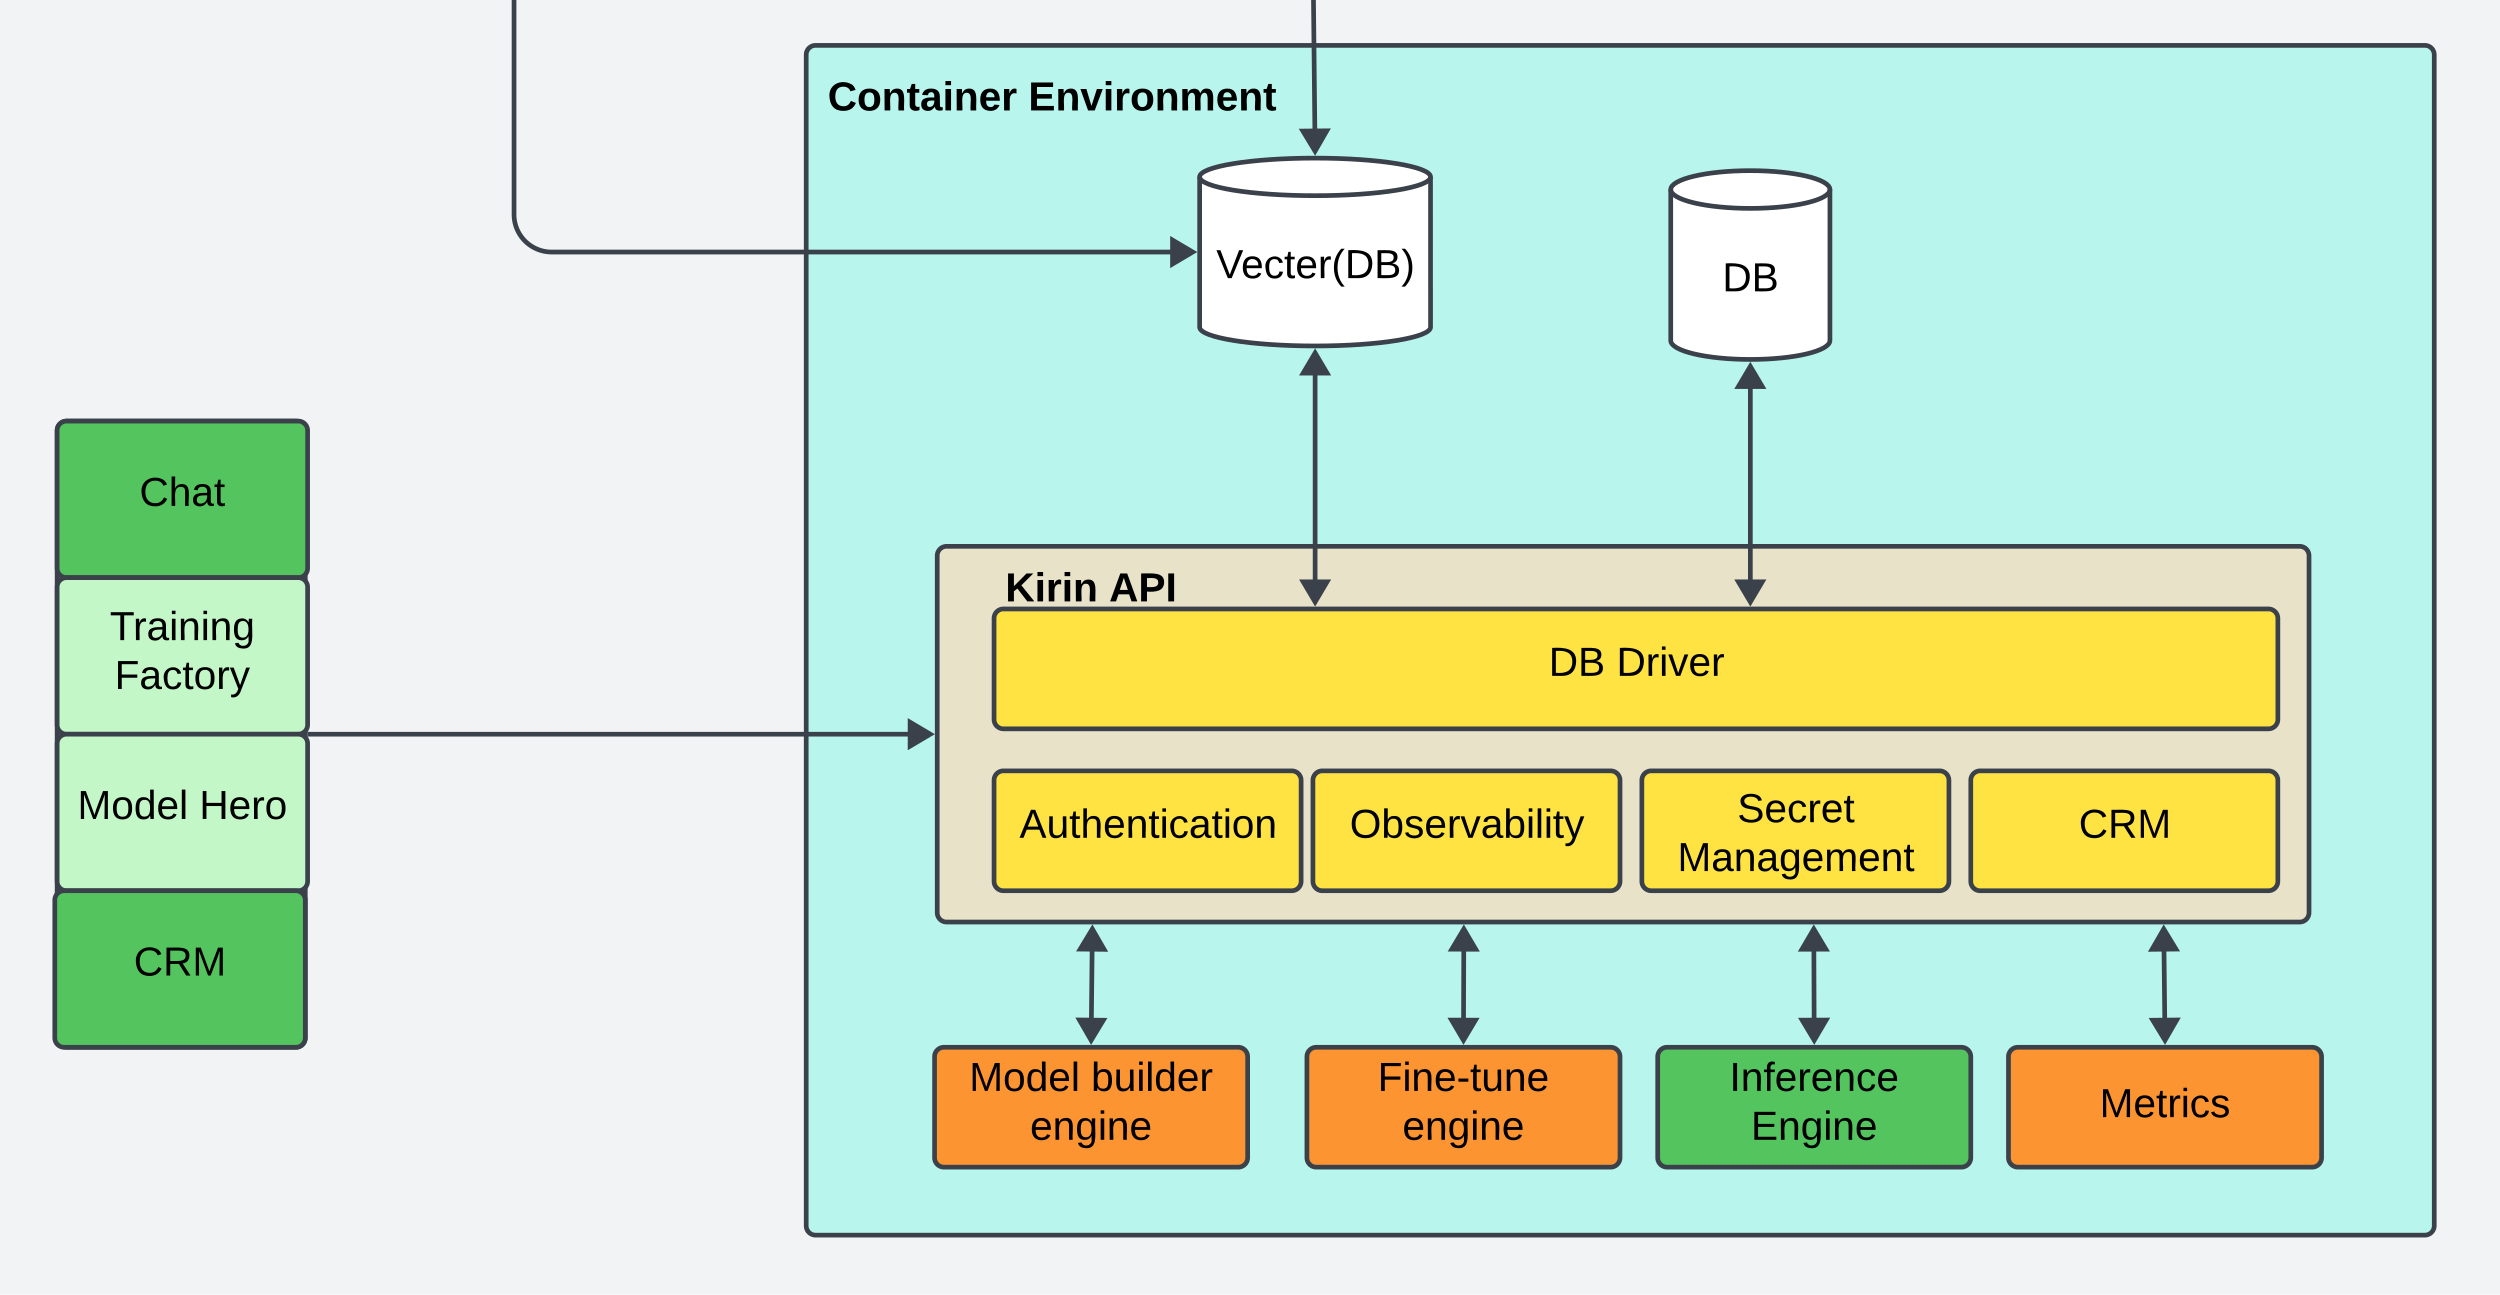 <svg xmlns="http://www.w3.org/2000/svg" xmlns:xlink="http://www.w3.org/1999/xlink" xmlns:lucid="lucid" width="1597" height="827"><g transform="translate(-685 -811)" lucid:page-tab-id="BlRs0-3wSJWV"><path d="M-500-500h3000v2500H-500z" fill="#f2f3f5"/><path d="M1200 846a6 6 0 0 1 6-6h1028a6 6 0 0 1 6 6v748a6 6 0 0 1-6 6H1206a6 6 0 0 1-6-6z" stroke="#3a414a" stroke-width="3" fill="#b8f5ed"/><path d="M1283.7 1166a6 6 0 0 1 6-6H2154a6 6 0 0 1 6 6v228a6 6 0 0 1-6 6h-864.3a6 6 0 0 1-6-6z" stroke="#3a414a" stroke-width="3" fill="#e8e2c8"/><path d="M1282 1166a6 6 0 0 1 6-6h188a6 6 0 0 1 6 6v48a6 6 0 0 1-6 6h-188a6 6 0 0 1-6-6z" stroke="#000" stroke-opacity="0" stroke-width="3" fill="#fff" fill-opacity="0"/><use xlink:href="#a" transform="matrix(1,0,0,1,1286.997,1165) translate(40.219 30.175)"/><use xlink:href="#b" transform="matrix(1,0,0,1,1286.997,1165) translate(106.519 30.175)"/><path d="M1598.84 1020c0 6.63-33 12-73.75 12-40.74 0-73.76-5.37-73.76-12v-96c0-6.63 33.02-12 73.75-12s73.74 5.37 73.74 12z" stroke="#3a414a" stroke-width="3" fill="#fff"/><path d="M1598.84 924c0 6.63-33 12-73.75 12-40.74 0-73.76-5.37-73.76-12" stroke="#3a414a" stroke-width="3" fill="none"/><use xlink:href="#c" transform="matrix(1,0,0,1,1456.344,941) translate(5.589 47.675)"/><path d="M1525.1 1044.6v142.8" stroke="#3a414a" stroke-width="3" fill="none"/><path d="M1525.1 1036.45l7.63 12.9h-15.27zM1525.1 1195.55l-7.64-12.9h15.27z" stroke="#3a414a" stroke-width="3" fill="#3a414a"/><path d="M1853.96 1028.54c0 6.66-22.76 12.07-50.84 12.07-28.1 0-50.85-5.4-50.85-12.06v-96.48c0-6.66 22.76-12.06 50.85-12.06 28.08 0 50.84 5.4 50.84 12.06z" stroke="#3a414a" stroke-width="3" fill="#fff"/><path d="M1853.96 932.06c0 6.66-22.76 12.06-50.84 12.06-28.1 0-50.85-5.4-50.85-12.06" stroke="#3a414a" stroke-width="3" fill="none"/><use xlink:href="#d" transform="matrix(1,0,0,1,1757.269,949.121) translate(27.981 47.987)"/><path d="M1803.12 1053.2v134.2" stroke="#3a414a" stroke-width="3" fill="none"/><path d="M1803.12 1045.05l7.63 12.9h-15.27zM1803.12 1195.55l-7.64-12.9h15.27z" stroke="#3a414a" stroke-width="3" fill="#3a414a"/><path d="M1157.12 846a6 6 0 0 1 6-6h388a6 6 0 0 1 6 6v60.4a6 6 0 0 1-6 6h-388a6 6 0 0 1-6-6z" stroke="#000" stroke-opacity="0" stroke-width="3" fill="#fff" fill-opacity="0"/><use xlink:href="#e" transform="matrix(1,0,0,1,1162.117,845) translate(51.639 36.55)"/><use xlink:href="#f" transform="matrix(1,0,0,1,1162.117,845) translate(179.833 36.55)"/><path d="M1320 1206a6 6 0 0 1 6-6h808.1a6 6 0 0 1 6 6v64.57a6 6 0 0 1-6 6H1326a6 6 0 0 1-6-6z" stroke="#3a414a" stroke-width="3" fill="#ffe342"/><use xlink:href="#g" transform="matrix(1,0,0,1,1332,1212) translate(342.347 30.738)"/><use xlink:href="#h" transform="matrix(1,0,0,1,1332,1212) translate(385.608 30.738)"/><path d="M1519.86 1486a6 6 0 0 1 6-6h188a6 6 0 0 1 6 6v64.57a6 6 0 0 1-6 6h-188a6 6 0 0 1-6-6z" stroke="#3a414a" stroke-width="3" fill="#fc9432"/><use xlink:href="#i" transform="matrix(1,0,0,1,1524.856,1485) translate(40.219 22.894)"/><use xlink:href="#j" transform="matrix(1,0,0,1,1524.856,1485) translate(56.036 54.094)"/><path d="M883 1280h388.1" stroke="#3a414a" stroke-width="3" stroke-linejoin="round" fill="none"/><path d="M883.04 1281.47h-1.54v-2.94h1.54z" stroke="#3a414a" stroke-width=".05" fill="#3a414a"/><path d="M1279.26 1280l-12.9 7.64v-15.28z" stroke="#3a414a" stroke-width="3" fill="#3a414a"/><path d="M721.5 1086a6 6 0 0 1 6-6H874a6 6 0 0 1 6 6v388a6 6 0 0 1-6 6H727.5a6 6 0 0 1-6-6z" stroke="#3a414a" stroke-width="3" fill="#fff"/><path d="M721.5 1086a6 6 0 0 1 6-6h148a6 6 0 0 1 6 6v88a6 6 0 0 1-6 6h-148a6 6 0 0 1-6-6z" stroke="#3a414a" stroke-width="3" fill="#54c45e"/><use xlink:href="#k" transform="matrix(1,0,0,1,733.5,1092) translate(40.592 42.175)"/><path d="M721.5 1186a6 6 0 0 1 6-6h148a6 6 0 0 1 6 6v88a6 6 0 0 1-6 6h-148a6 6 0 0 1-6-6z" stroke="#3a414a" stroke-width="3" fill="#c3f7c8"/><use xlink:href="#l" transform="matrix(1,0,0,1,733.5,1192) translate(21.669 27.925)"/><use xlink:href="#m" transform="matrix(1,0,0,1,733.5,1192) translate(24.739 59.125)"/><path d="M721.5 1286a6 6 0 0 1 6-6h148a6 6 0 0 1 6 6v88a6 6 0 0 1-6 6h-148a6 6 0 0 1-6-6z" stroke="#3a414a" stroke-width="3" fill="#c3f7c8"/><use xlink:href="#n" transform="matrix(1,0,0,1,733.5,1292) translate(0.978 42.175)"/><use xlink:href="#o" transform="matrix(1,0,0,1,733.5,1292) translate(78.833 42.175)"/><path d="M720 1386a6 6 0 0 1 6-6h148a6 6 0 0 1 6 6v88a6 6 0 0 1-6 6H726a6 6 0 0 1-6-6z" stroke="#3a414a" stroke-width="3" fill="#54c45e"/><use xlink:href="#p" transform="matrix(1,0,0,1,732,1392) translate(38.497 42.175)"/><path d="M1743.94 1486a6 6 0 0 1 6-6h188a6 6 0 0 1 6 6v64.57a6 6 0 0 1-6 6h-188a6 6 0 0 1-6-6z" stroke="#3a414a" stroke-width="3" fill="#54c45e"/><use xlink:href="#q" transform="matrix(1,0,0,1,1748.937,1485) translate(40.869 22.894)"/><use xlink:href="#r" transform="matrix(1,0,0,1,1748.937,1485) translate(54.592 54.094)"/><path d="M1282 1486a6 6 0 0 1 6-6h188a6 6 0 0 1 6 6v64.57a6 6 0 0 1-6 6h-188a6 6 0 0 1-6-6z" stroke="#3a414a" stroke-width="3" fill="#fc9432"/><use xlink:href="#n" transform="matrix(1,0,0,1,1286.997,1485) translate(17.181 22.894)"/><use xlink:href="#s" transform="matrix(1,0,0,1,1286.997,1485) translate(95.036 22.894)"/><use xlink:href="#j" transform="matrix(1,0,0,1,1286.997,1485) translate(56.036 54.094)"/><path d="M1843.68 1412.6l.2 54.8" stroke="#3a414a" stroke-width="3" stroke-linejoin="round" fill="none"/><path d="M1843.65 1404.45l7.68 12.88-15.27.06zM1843.93 1475.55l-7.7-12.88 15.28-.06z" stroke="#3a414a" stroke-width="3" fill="#3a414a"/><path d="M1620.07 1412.6l-.18 54.8" stroke="#3a414a" stroke-width="3" stroke-linejoin="round" fill="none"/><path d="M1620.1 1404.45l7.6 12.93-15.28-.05zM1619.87 1475.55l-7.6-12.93 15.27.05z" stroke="#3a414a" stroke-width="3" fill="#3a414a"/><path d="M1382.7 1412.6l-.58 54.8" stroke="#3a414a" stroke-width="3" stroke-linejoin="round" fill="none"/><path d="M1382.8 1404.45l7.5 13-15.27-.17zM1382.03 1475.55l-7.5-13 15.27.18z" stroke="#3a414a" stroke-width="3" fill="#3a414a"/><path d="M1013.37 790.6V948a24 24 0 0 0 24 24h401.37" stroke="#3a414a" stroke-width="3" fill="none"/><path d="M1014.84 790.64h-2.95v-1.54h2.94z" stroke="#3a414a" stroke-width=".05" fill="#3a414a"/><path d="M1446.9 972l-12.9 7.64v-15.28z" stroke="#3a414a" stroke-width="3" fill="#3a414a"/><path d="M1518 230.04l6.98 669.35" stroke="#3a414a" stroke-width="3" fill="none"/><path d="M1519.48 230.06l-2.95.03v-.72l2.92-1.7z" stroke="#3a414a" stroke-width=".05" fill="#3a414a"/><path d="M1525.06 907.55l-7.77-12.83 15.26-.16z" stroke="#3a414a" stroke-width="3" fill="#3a414a"/><path d="M1968.02 1486a6 6 0 0 1 6-6h188a6 6 0 0 1 6 6v64.57a6 6 0 0 1-6 6h-188a6 6 0 0 1-6-6z" stroke="#3a414a" stroke-width="3" fill="#fc9432"/><use xlink:href="#t" transform="matrix(1,0,0,1,1973.019,1485) translate(53.219 39.644)"/><path d="M2067.3 1412.6l.6 54.8" stroke="#3a414a" stroke-width="3" stroke-linejoin="round" fill="none"/><path d="M2067.2 1404.45l7.78 12.82-15.27.17zM2068 1475.55l-7.8-12.82 15.28-.17z" stroke="#3a414a" stroke-width="3" fill="#3a414a"/><path d="M1320 1309.43a6 6 0 0 1 6-6h184.15a6 6 0 0 1 6 6V1374a6 6 0 0 1-6 6H1326a6 6 0 0 1-6-6z" stroke="#3a414a" stroke-width="3" fill="#ffe342"/><g><use xlink:href="#u" transform="matrix(1,0,0,1,1332,1315.435) translate(4.239 30.738)"/></g><path d="M1523.7 1309.43a6 6 0 0 1 6-6h184.16a6 6 0 0 1 6 6V1374a6 6 0 0 1-6 6H1529.7a6 6 0 0 1-6-6z" stroke="#3a414a" stroke-width="3" fill="#ffe342"/><g><use xlink:href="#v" transform="matrix(1,0,0,1,1535.704,1315.435) translate(11.533 30.738)"/></g><path d="M1733.82 1309.43a6 6 0 0 1 6-6h184.15a6 6 0 0 1 6 6V1374a6 6 0 0 1-6 6h-184.15a6 6 0 0 1-6-6z" stroke="#3a414a" stroke-width="3" fill="#ffe342"/><g><use xlink:href="#w" transform="matrix(1,0,0,1,1745.82,1315.435) translate(48.981 20.8)"/><use xlink:href="#x" transform="matrix(1,0,0,1,1745.82,1315.435) translate(10.739 52)"/></g><path d="M1943.94 1309.43a6 6 0 0 1 6-6h184.15a6 6 0 0 1 6 6V1374a6 6 0 0 1-6 6h-184.16a6 6 0 0 1-6-6z" stroke="#3a414a" stroke-width="3" fill="#ffe342"/><g><use xlink:href="#p" transform="matrix(1,0,0,1,1955.937,1315.435) translate(56.997 30.738)"/></g><defs><path d="M195 0l-88-114-31 24V0H24v-248h52v113l112-113h60L142-143 257 0h-62" id="y"/><path d="M25-224v-37h50v37H25zM25 0v-190h50V0H25" id="z"/><path d="M135-150c-39-12-60 13-60 57V0H25l-1-190h47c2 13-1 29 3 40 6-28 27-53 61-41v41" id="A"/><path d="M135-194c87-1 58 113 63 194h-50c-7-57 23-157-34-157-59 0-34 97-39 157H25l-1-190h47c2 12-1 28 3 38 12-26 28-41 61-42" id="B"/><g id="a"><use transform="matrix(0.072,0,0,0.072,0,0)" xlink:href="#y"/><use transform="matrix(0.072,0,0,0.072,18.706,0)" xlink:href="#z"/><use transform="matrix(0.072,0,0,0.072,25.928,0)" xlink:href="#A"/><use transform="matrix(0.072,0,0,0.072,36.039,0)" xlink:href="#z"/><use transform="matrix(0.072,0,0,0.072,43.261,0)" xlink:href="#B"/></g><path d="M199 0l-22-63H83L61 0H9l90-248h61L250 0h-51zm-33-102l-36-108c-10 38-24 72-36 108h72" id="C"/><path d="M24-248c93 1 206-16 204 79-1 75-69 88-152 82V0H24v-248zm52 121c47 0 100 7 100-41 0-47-54-39-100-39v80" id="D"/><path d="M24 0v-248h52V0H24" id="E"/><g id="b"><use transform="matrix(0.072,0,0,0.072,0,0)" xlink:href="#C"/><use transform="matrix(0.072,0,0,0.072,18.706,0)" xlink:href="#D"/><use transform="matrix(0.072,0,0,0.072,36.039,0)" xlink:href="#E"/></g><path d="M137 0h-34L2-248h35l83 218 83-218h36" id="F"/><path d="M100-194c63 0 86 42 84 106H49c0 40 14 67 53 68 26 1 43-12 49-29l28 8c-11 28-37 45-77 45C44 4 14-33 15-96c1-61 26-98 85-98zm52 81c6-60-76-77-97-28-3 7-6 17-6 28h103" id="G"/><path d="M96-169c-40 0-48 33-48 73s9 75 48 75c24 0 41-14 43-38l32 2c-6 37-31 61-74 61-59 0-76-41-82-99-10-93 101-131 147-64 4 7 5 14 7 22l-32 3c-4-21-16-35-41-35" id="H"/><path d="M59-47c-2 24 18 29 38 22v24C64 9 27 4 27-40v-127H5v-23h24l9-43h21v43h35v23H59v120" id="I"/><path d="M114-163C36-179 61-72 57 0H25l-1-190h30c1 12-1 29 2 39 6-27 23-49 58-41v29" id="J"/><path d="M87 75C49 33 22-17 22-94c0-76 28-126 65-167h31c-38 41-64 92-64 168S80 34 118 75H87" id="K"/><path d="M30-248c118-7 216 8 213 122C240-48 200 0 122 0H30v-248zM63-27c89 8 146-16 146-99s-60-101-146-95v194" id="L"/><path d="M160-131c35 5 61 23 61 61C221 17 115-2 30 0v-248c76 3 177-17 177 60 0 33-19 50-47 57zm-97-11c50-1 110 9 110-42 0-47-63-36-110-37v79zm0 115c55-2 124 14 124-45 0-56-70-42-124-44v89" id="M"/><path d="M33-261c38 41 65 92 65 168S71 34 33 75H2C39 34 66-17 66-93S39-220 2-261h31" id="N"/><g id="c"><use transform="matrix(0.072,0,0,0.072,0,0)" xlink:href="#F"/><use transform="matrix(0.072,0,0,0.072,15.889,0)" xlink:href="#G"/><use transform="matrix(0.072,0,0,0.072,30.333,0)" xlink:href="#H"/><use transform="matrix(0.072,0,0,0.072,43.333,0)" xlink:href="#I"/><use transform="matrix(0.072,0,0,0.072,50.556,0)" xlink:href="#G"/><use transform="matrix(0.072,0,0,0.072,65,0)" xlink:href="#J"/><use transform="matrix(0.072,0,0,0.072,73.594,0)" xlink:href="#K"/><use transform="matrix(0.072,0,0,0.072,82.189,0)" xlink:href="#L"/><use transform="matrix(0.072,0,0,0.072,100.894,0)" xlink:href="#M"/><use transform="matrix(0.072,0,0,0.072,118.228,0)" xlink:href="#N"/></g><g id="d"><use transform="matrix(0.072,0,0,0.072,0,0)" xlink:href="#L"/><use transform="matrix(0.072,0,0,0.072,18.706,0)" xlink:href="#M"/></g><path d="M67-125c0 53 21 87 73 88 37 1 54-22 65-47l45 17C233-25 199 4 140 4 58 4 20-42 15-125 8-235 124-281 211-232c18 10 29 29 36 50l-46 12c-8-25-30-41-62-41-52 0-71 34-72 86" id="O"/><path d="M110-194c64 0 96 36 96 99 0 64-35 99-97 99-61 0-95-36-95-99 0-62 34-99 96-99zm-1 164c35 0 45-28 45-65 0-40-10-65-43-65-34 0-45 26-45 65 0 36 10 65 43 65" id="P"/><path d="M115-3C79 11 28 4 28-45v-112H4v-33h27l15-45h31v45h36v33H77v99c-1 23 16 31 38 25v30" id="Q"/><path d="M133-34C117-15 103 5 69 4 32 3 11-16 11-54c-1-60 55-63 116-61 1-26-3-47-28-47-18 1-26 9-28 27l-52-2c7-38 36-58 82-57s74 22 75 68l1 82c-1 14 12 18 25 15v27c-30 8-71 5-69-32zm-48 3c29 0 43-24 42-57-32 0-66-3-65 30 0 17 8 27 23 27" id="R"/><path d="M185-48c-13 30-37 53-82 52C43 2 14-33 14-96s30-98 90-98c62 0 83 45 84 108H66c0 31 8 55 39 56 18 0 30-7 34-22zm-45-69c5-46-57-63-70-21-2 6-4 13-4 21h74" id="S"/><g id="e"><use transform="matrix(0.072,0,0,0.072,0,0)" xlink:href="#O"/><use transform="matrix(0.072,0,0,0.072,18.706,0)" xlink:href="#P"/><use transform="matrix(0.072,0,0,0.072,34.522,0)" xlink:href="#B"/><use transform="matrix(0.072,0,0,0.072,50.339,0)" xlink:href="#Q"/><use transform="matrix(0.072,0,0,0.072,58.933,0)" xlink:href="#R"/><use transform="matrix(0.072,0,0,0.072,73.378,0)" xlink:href="#z"/><use transform="matrix(0.072,0,0,0.072,80.6,0)" xlink:href="#B"/><use transform="matrix(0.072,0,0,0.072,96.417,0)" xlink:href="#S"/><use transform="matrix(0.072,0,0,0.072,110.861,0)" xlink:href="#A"/></g><path d="M24 0v-248h195v40H76v63h132v40H76v65h150V0H24" id="T"/><path d="M128 0H69L1-190h53L99-40l48-150h52" id="U"/><path d="M220-157c-53 9-28 100-34 157h-49v-107c1-27-5-49-29-50C55-147 81-57 75 0H25l-1-190h47c2 12-1 28 3 38 10-53 101-56 108 0 13-22 24-43 59-42 82 1 51 116 57 194h-49v-107c-1-25-5-48-29-50" id="V"/><g id="f"><use transform="matrix(0.072,0,0,0.072,0,0)" xlink:href="#T"/><use transform="matrix(0.072,0,0,0.072,17.333,0)" xlink:href="#B"/><use transform="matrix(0.072,0,0,0.072,33.15,0)" xlink:href="#U"/><use transform="matrix(0.072,0,0,0.072,47.594,0)" xlink:href="#z"/><use transform="matrix(0.072,0,0,0.072,54.817,0)" xlink:href="#A"/><use transform="matrix(0.072,0,0,0.072,64.928,0)" xlink:href="#P"/><use transform="matrix(0.072,0,0,0.072,80.744,0)" xlink:href="#B"/><use transform="matrix(0.072,0,0,0.072,96.561,0)" xlink:href="#V"/><use transform="matrix(0.072,0,0,0.072,119.672,0)" xlink:href="#S"/><use transform="matrix(0.072,0,0,0.072,134.117,0)" xlink:href="#B"/><use transform="matrix(0.072,0,0,0.072,149.933,0)" xlink:href="#Q"/></g><g id="g"><use transform="matrix(0.072,0,0,0.072,0,0)" xlink:href="#L"/><use transform="matrix(0.072,0,0,0.072,18.706,0)" xlink:href="#M"/></g><path d="M24-231v-30h32v30H24zM24 0v-190h32V0H24" id="W"/><path d="M108 0H70L1-190h34L89-25l56-165h34" id="X"/><g id="h"><use transform="matrix(0.072,0,0,0.072,0,0)" xlink:href="#L"/><use transform="matrix(0.072,0,0,0.072,18.706,0)" xlink:href="#J"/><use transform="matrix(0.072,0,0,0.072,27.3,0)" xlink:href="#W"/><use transform="matrix(0.072,0,0,0.072,33.006,0)" xlink:href="#X"/><use transform="matrix(0.072,0,0,0.072,46.006,0)" xlink:href="#G"/><use transform="matrix(0.072,0,0,0.072,60.45,0)" xlink:href="#J"/></g><path d="M63-220v92h138v28H63V0H30v-248h175v28H63" id="Y"/><path d="M117-194c89-4 53 116 60 194h-32v-121c0-31-8-49-39-48C34-167 62-67 57 0H25l-1-190h30c1 10-1 24 2 32 11-22 29-35 61-36" id="Z"/><path d="M16-82v-28h88v28H16" id="aa"/><path d="M84 4C-5 8 30-112 23-190h32v120c0 31 7 50 39 49 72-2 45-101 50-169h31l1 190h-30c-1-10 1-25-2-33-11 22-28 36-60 37" id="ab"/><g id="i"><use transform="matrix(0.072,0,0,0.072,0,0)" xlink:href="#Y"/><use transform="matrix(0.072,0,0,0.072,15.817,0)" xlink:href="#W"/><use transform="matrix(0.072,0,0,0.072,21.522,0)" xlink:href="#Z"/><use transform="matrix(0.072,0,0,0.072,35.967,0)" xlink:href="#G"/><use transform="matrix(0.072,0,0,0.072,50.411,0)" xlink:href="#aa"/><use transform="matrix(0.072,0,0,0.072,59.006,0)" xlink:href="#I"/><use transform="matrix(0.072,0,0,0.072,66.228,0)" xlink:href="#ab"/><use transform="matrix(0.072,0,0,0.072,80.672,0)" xlink:href="#Z"/><use transform="matrix(0.072,0,0,0.072,95.117,0)" xlink:href="#G"/></g><path d="M177-190C167-65 218 103 67 71c-23-6-38-20-44-43l32-5c15 47 100 32 89-28v-30C133-14 115 1 83 1 29 1 15-40 15-95c0-56 16-97 71-98 29-1 48 16 59 35 1-10 0-23 2-32h30zM94-22c36 0 50-32 50-73 0-42-14-75-50-75-39 0-46 34-46 75s6 73 46 73" id="ac"/><g id="j"><use transform="matrix(0.072,0,0,0.072,0,0)" xlink:href="#G"/><use transform="matrix(0.072,0,0,0.072,14.444,0)" xlink:href="#Z"/><use transform="matrix(0.072,0,0,0.072,28.889,0)" xlink:href="#ac"/><use transform="matrix(0.072,0,0,0.072,43.333,0)" xlink:href="#W"/><use transform="matrix(0.072,0,0,0.072,49.039,0)" xlink:href="#Z"/><use transform="matrix(0.072,0,0,0.072,63.483,0)" xlink:href="#G"/></g><path d="M212-179c-10-28-35-45-73-45-59 0-87 40-87 99 0 60 29 101 89 101 43 0 62-24 78-52l27 14C228-24 195 4 139 4 59 4 22-46 18-125c-6-104 99-153 187-111 19 9 31 26 39 46" id="ad"/><path d="M106-169C34-169 62-67 57 0H25v-261h32l-1 103c12-21 28-36 61-36 89 0 53 116 60 194h-32v-121c2-32-8-49-39-48" id="ae"/><path d="M141-36C126-15 110 5 73 4 37 3 15-17 15-53c-1-64 63-63 125-63 3-35-9-54-41-54-24 1-41 7-42 31l-33-3c5-37 33-52 76-52 45 0 72 20 72 64v82c-1 20 7 32 28 27v20c-31 9-61-2-59-35zM48-53c0 20 12 33 32 33 41-3 63-29 60-74-43 2-92-5-92 41" id="af"/><g id="k"><use transform="matrix(0.072,0,0,0.072,0,0)" xlink:href="#ad"/><use transform="matrix(0.072,0,0,0.072,18.706,0)" xlink:href="#ae"/><use transform="matrix(0.072,0,0,0.072,33.15,0)" xlink:href="#af"/><use transform="matrix(0.072,0,0,0.072,47.594,0)" xlink:href="#I"/></g><path d="M127-220V0H93v-220H8v-28h204v28h-85" id="ag"/><g id="l"><use transform="matrix(0.072,0,0,0.072,0,0)" xlink:href="#ag"/><use transform="matrix(0.072,0,0,0.072,14.878,0)" xlink:href="#J"/><use transform="matrix(0.072,0,0,0.072,23.472,0)" xlink:href="#af"/><use transform="matrix(0.072,0,0,0.072,37.917,0)" xlink:href="#W"/><use transform="matrix(0.072,0,0,0.072,43.622,0)" xlink:href="#Z"/><use transform="matrix(0.072,0,0,0.072,58.067,0)" xlink:href="#W"/><use transform="matrix(0.072,0,0,0.072,63.772,0)" xlink:href="#Z"/><use transform="matrix(0.072,0,0,0.072,78.217,0)" xlink:href="#ac"/></g><path d="M100-194c62-1 85 37 85 99 1 63-27 99-86 99S16-35 15-95c0-66 28-99 85-99zM99-20c44 1 53-31 53-75 0-43-8-75-51-75s-53 32-53 75 10 74 51 75" id="ah"/><path d="M179-190L93 31C79 59 56 82 12 73V49c39 6 53-20 64-50L1-190h34L92-34l54-156h33" id="ai"/><g id="m"><use transform="matrix(0.072,0,0,0.072,0,0)" xlink:href="#Y"/><use transform="matrix(0.072,0,0,0.072,15.817,0)" xlink:href="#af"/><use transform="matrix(0.072,0,0,0.072,30.261,0)" xlink:href="#H"/><use transform="matrix(0.072,0,0,0.072,43.261,0)" xlink:href="#I"/><use transform="matrix(0.072,0,0,0.072,50.483,0)" xlink:href="#ah"/><use transform="matrix(0.072,0,0,0.072,64.928,0)" xlink:href="#J"/><use transform="matrix(0.072,0,0,0.072,73.522,0)" xlink:href="#ai"/></g><path d="M240 0l2-218c-23 76-54 145-80 218h-23L58-218 59 0H30v-248h44l77 211c21-75 51-140 76-211h43V0h-30" id="aj"/><path d="M85-194c31 0 48 13 60 33l-1-100h32l1 261h-30c-2-10 0-23-3-31C134-8 116 4 85 4 32 4 16-35 15-94c0-66 23-100 70-100zm9 24c-40 0-46 34-46 75 0 40 6 74 45 74 42 0 51-32 51-76 0-42-9-74-50-73" id="ak"/><path d="M24 0v-261h32V0H24" id="al"/><g id="n"><use transform="matrix(0.072,0,0,0.072,0,0)" xlink:href="#aj"/><use transform="matrix(0.072,0,0,0.072,21.594,0)" xlink:href="#ah"/><use transform="matrix(0.072,0,0,0.072,36.039,0)" xlink:href="#ak"/><use transform="matrix(0.072,0,0,0.072,50.483,0)" xlink:href="#G"/><use transform="matrix(0.072,0,0,0.072,64.928,0)" xlink:href="#al"/></g><path d="M197 0v-115H63V0H30v-248h33v105h134v-105h34V0h-34" id="am"/><g id="o"><use transform="matrix(0.072,0,0,0.072,0,0)" xlink:href="#am"/><use transform="matrix(0.072,0,0,0.072,18.706,0)" xlink:href="#G"/><use transform="matrix(0.072,0,0,0.072,33.15,0)" xlink:href="#J"/><use transform="matrix(0.072,0,0,0.072,41.744,0)" xlink:href="#ah"/></g><path d="M233-177c-1 41-23 64-60 70L243 0h-38l-65-103H63V0H30v-248c88 3 205-21 203 71zM63-129c60-2 137 13 137-47 0-61-80-42-137-45v92" id="an"/><g id="p"><use transform="matrix(0.072,0,0,0.072,0,0)" xlink:href="#ad"/><use transform="matrix(0.072,0,0,0.072,18.706,0)" xlink:href="#an"/><use transform="matrix(0.072,0,0,0.072,37.411,0)" xlink:href="#aj"/></g><path d="M33 0v-248h34V0H33" id="ao"/><path d="M101-234c-31-9-42 10-38 44h38v23H63V0H32v-167H5v-23h27c-7-52 17-82 69-68v24" id="ap"/><g id="q"><use transform="matrix(0.072,0,0,0.072,0,0)" xlink:href="#ao"/><use transform="matrix(0.072,0,0,0.072,7.222,0)" xlink:href="#Z"/><use transform="matrix(0.072,0,0,0.072,21.667,0)" xlink:href="#ap"/><use transform="matrix(0.072,0,0,0.072,28.889,0)" xlink:href="#G"/><use transform="matrix(0.072,0,0,0.072,43.333,0)" xlink:href="#J"/><use transform="matrix(0.072,0,0,0.072,51.928,0)" xlink:href="#G"/><use transform="matrix(0.072,0,0,0.072,66.372,0)" xlink:href="#Z"/><use transform="matrix(0.072,0,0,0.072,80.817,0)" xlink:href="#H"/><use transform="matrix(0.072,0,0,0.072,93.817,0)" xlink:href="#G"/></g><path d="M30 0v-248h187v28H63v79h144v27H63v87h162V0H30" id="aq"/><g id="r"><use transform="matrix(0.072,0,0,0.072,0,0)" xlink:href="#aq"/><use transform="matrix(0.072,0,0,0.072,17.333,0)" xlink:href="#Z"/><use transform="matrix(0.072,0,0,0.072,31.778,0)" xlink:href="#ac"/><use transform="matrix(0.072,0,0,0.072,46.222,0)" xlink:href="#W"/><use transform="matrix(0.072,0,0,0.072,51.928,0)" xlink:href="#Z"/><use transform="matrix(0.072,0,0,0.072,66.372,0)" xlink:href="#G"/></g><path d="M115-194c53 0 69 39 70 98 0 66-23 100-70 100C84 3 66-7 56-30L54 0H23l1-261h32v101c10-23 28-34 59-34zm-8 174c40 0 45-34 45-75 0-40-5-75-45-74-42 0-51 32-51 76 0 43 10 73 51 73" id="ar"/><g id="s"><use transform="matrix(0.072,0,0,0.072,0,0)" xlink:href="#ar"/><use transform="matrix(0.072,0,0,0.072,14.444,0)" xlink:href="#ab"/><use transform="matrix(0.072,0,0,0.072,28.889,0)" xlink:href="#W"/><use transform="matrix(0.072,0,0,0.072,34.594,0)" xlink:href="#al"/><use transform="matrix(0.072,0,0,0.072,40.3,0)" xlink:href="#ak"/><use transform="matrix(0.072,0,0,0.072,54.744,0)" xlink:href="#G"/><use transform="matrix(0.072,0,0,0.072,69.189,0)" xlink:href="#J"/></g><path d="M135-143c-3-34-86-38-87 0 15 53 115 12 119 90S17 21 10-45l28-5c4 36 97 45 98 0-10-56-113-15-118-90-4-57 82-63 122-42 12 7 21 19 24 35" id="as"/><g id="t"><use transform="matrix(0.072,0,0,0.072,0,0)" xlink:href="#aj"/><use transform="matrix(0.072,0,0,0.072,21.594,0)" xlink:href="#G"/><use transform="matrix(0.072,0,0,0.072,36.039,0)" xlink:href="#I"/><use transform="matrix(0.072,0,0,0.072,43.261,0)" xlink:href="#J"/><use transform="matrix(0.072,0,0,0.072,51.856,0)" xlink:href="#W"/><use transform="matrix(0.072,0,0,0.072,57.561,0)" xlink:href="#H"/><use transform="matrix(0.072,0,0,0.072,70.561,0)" xlink:href="#as"/></g><path d="M205 0l-28-72H64L36 0H1l101-248h38L239 0h-34zm-38-99l-47-123c-12 45-31 82-46 123h93" id="at"/><g id="u"><use transform="matrix(0.072,0,0,0.072,0,0)" xlink:href="#at"/><use transform="matrix(0.072,0,0,0.072,17.333,0)" xlink:href="#ab"/><use transform="matrix(0.072,0,0,0.072,31.778,0)" xlink:href="#I"/><use transform="matrix(0.072,0,0,0.072,39,0)" xlink:href="#ae"/><use transform="matrix(0.072,0,0,0.072,53.444,0)" xlink:href="#G"/><use transform="matrix(0.072,0,0,0.072,67.889,0)" xlink:href="#Z"/><use transform="matrix(0.072,0,0,0.072,82.333,0)" xlink:href="#I"/><use transform="matrix(0.072,0,0,0.072,89.556,0)" xlink:href="#W"/><use transform="matrix(0.072,0,0,0.072,95.261,0)" xlink:href="#H"/><use transform="matrix(0.072,0,0,0.072,108.261,0)" xlink:href="#af"/><use transform="matrix(0.072,0,0,0.072,122.706,0)" xlink:href="#I"/><use transform="matrix(0.072,0,0,0.072,129.928,0)" xlink:href="#W"/><use transform="matrix(0.072,0,0,0.072,135.633,0)" xlink:href="#ah"/><use transform="matrix(0.072,0,0,0.072,150.078,0)" xlink:href="#Z"/></g><path d="M140-251c81 0 123 46 123 126C263-46 219 4 140 4 59 4 17-45 17-125s42-126 123-126zm0 227c63 0 89-41 89-101s-29-99-89-99c-61 0-89 39-89 99S79-25 140-24" id="au"/><g id="v"><use transform="matrix(0.072,0,0,0.072,0,0)" xlink:href="#au"/><use transform="matrix(0.072,0,0,0.072,20.222,0)" xlink:href="#ar"/><use transform="matrix(0.072,0,0,0.072,34.667,0)" xlink:href="#as"/><use transform="matrix(0.072,0,0,0.072,47.667,0)" xlink:href="#G"/><use transform="matrix(0.072,0,0,0.072,62.111,0)" xlink:href="#J"/><use transform="matrix(0.072,0,0,0.072,70.706,0)" xlink:href="#X"/><use transform="matrix(0.072,0,0,0.072,83.706,0)" xlink:href="#af"/><use transform="matrix(0.072,0,0,0.072,98.15,0)" xlink:href="#ar"/><use transform="matrix(0.072,0,0,0.072,112.594,0)" xlink:href="#W"/><use transform="matrix(0.072,0,0,0.072,118.3,0)" xlink:href="#al"/><use transform="matrix(0.072,0,0,0.072,124.006,0)" xlink:href="#W"/><use transform="matrix(0.072,0,0,0.072,129.711,0)" xlink:href="#I"/><use transform="matrix(0.072,0,0,0.072,136.933,0)" xlink:href="#ai"/></g><path d="M185-189c-5-48-123-54-124 2 14 75 158 14 163 119 3 78-121 87-175 55-17-10-28-26-33-46l33-7c5 56 141 63 141-1 0-78-155-14-162-118-5-82 145-84 179-34 5 7 8 16 11 25" id="av"/><g id="w"><use transform="matrix(0.072,0,0,0.072,0,0)" xlink:href="#av"/><use transform="matrix(0.072,0,0,0.072,17.333,0)" xlink:href="#G"/><use transform="matrix(0.072,0,0,0.072,31.778,0)" xlink:href="#H"/><use transform="matrix(0.072,0,0,0.072,44.778,0)" xlink:href="#J"/><use transform="matrix(0.072,0,0,0.072,53.372,0)" xlink:href="#G"/><use transform="matrix(0.072,0,0,0.072,67.817,0)" xlink:href="#I"/></g><path d="M210-169c-67 3-38 105-44 169h-31v-121c0-29-5-50-35-48C34-165 62-65 56 0H25l-1-190h30c1 10-1 24 2 32 10-44 99-50 107 0 11-21 27-35 58-36 85-2 47 119 55 194h-31v-121c0-29-5-49-35-48" id="aw"/><g id="x"><use transform="matrix(0.072,0,0,0.072,0,0)" xlink:href="#aj"/><use transform="matrix(0.072,0,0,0.072,21.594,0)" xlink:href="#af"/><use transform="matrix(0.072,0,0,0.072,36.039,0)" xlink:href="#Z"/><use transform="matrix(0.072,0,0,0.072,50.483,0)" xlink:href="#af"/><use transform="matrix(0.072,0,0,0.072,64.928,0)" xlink:href="#ac"/><use transform="matrix(0.072,0,0,0.072,79.372,0)" xlink:href="#G"/><use transform="matrix(0.072,0,0,0.072,93.817,0)" xlink:href="#aw"/><use transform="matrix(0.072,0,0,0.072,115.411,0)" xlink:href="#G"/><use transform="matrix(0.072,0,0,0.072,129.856,0)" xlink:href="#Z"/><use transform="matrix(0.072,0,0,0.072,144.3,0)" xlink:href="#I"/></g></defs></g></svg>